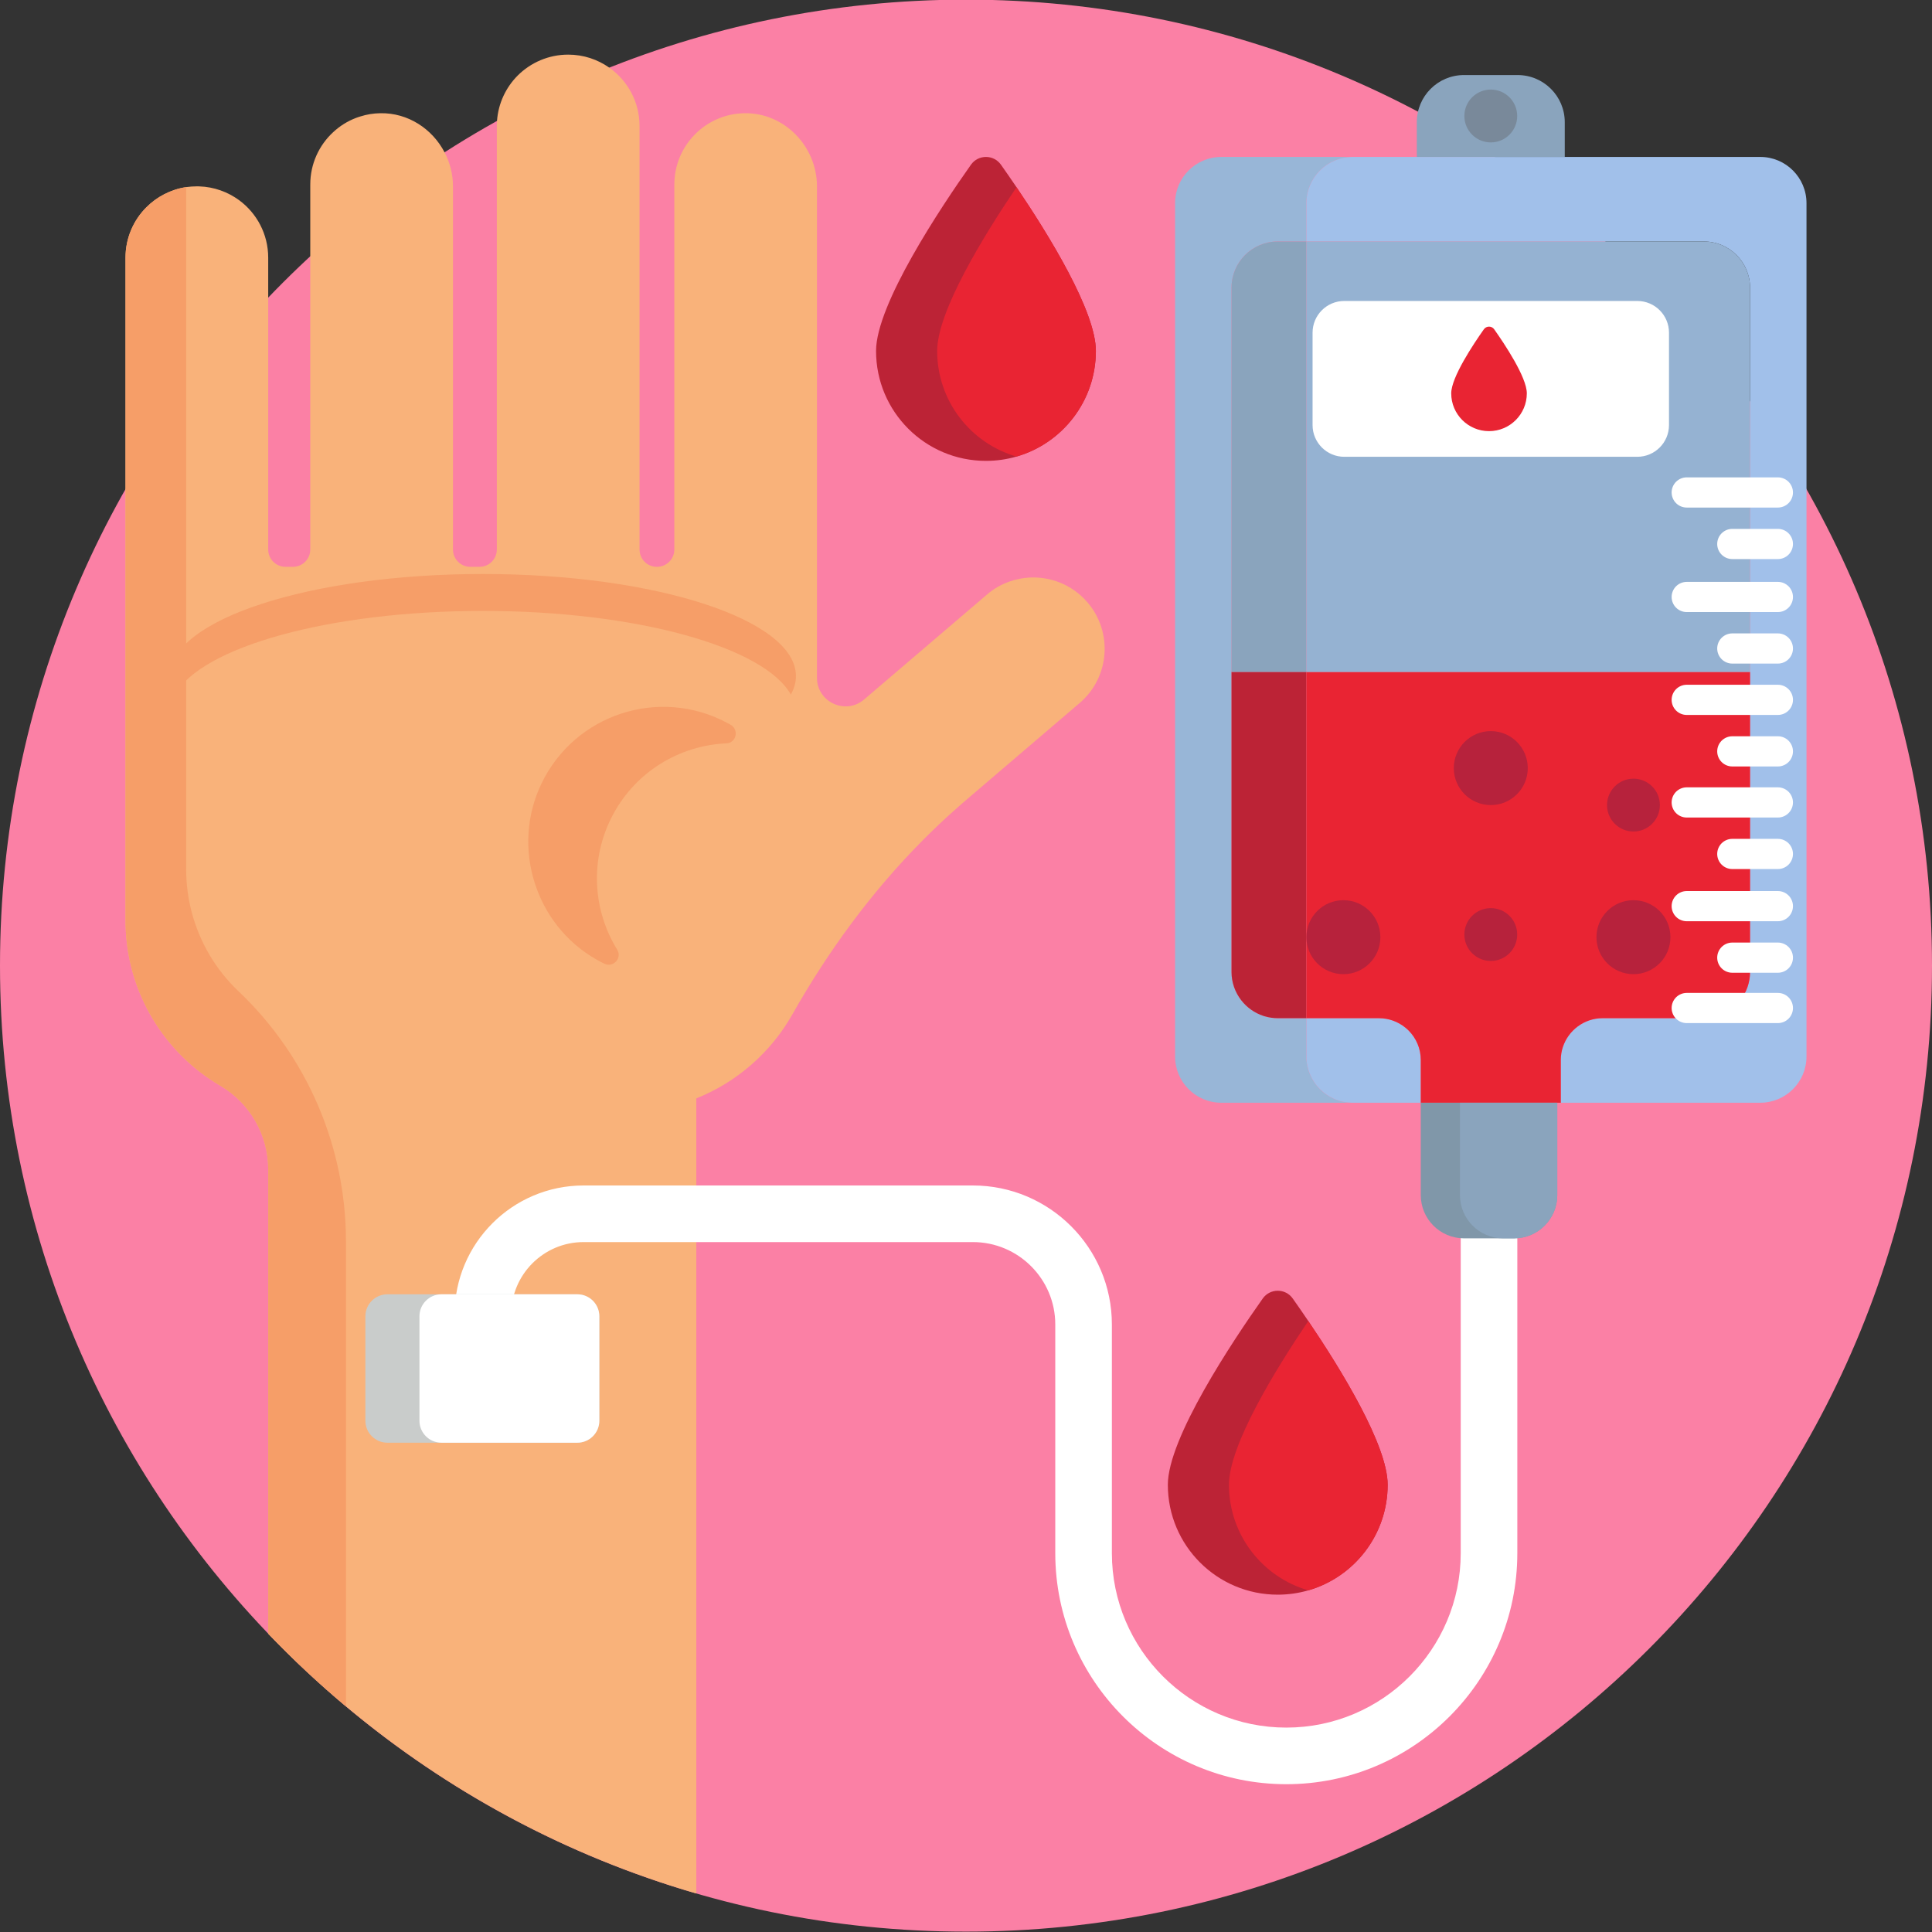 <?xml version="1.0" encoding="iso-8859-1"?>
<!-- Generator: Adobe Illustrator 22.0.1, SVG Export Plug-In . SVG Version: 6.00 Build 0)  -->
<svg version="1.1" id="Icons" xmlns="http://www.w3.org/2000/svg" xmlns:xlink="http://www.w3.org/1999/xlink" x="0px" y="0px"
	 viewBox="0 0 512 512" style="enable-background:new 0 0 512 512;" xml:space="preserve">
<rect x="0" y="0" width="512" height="512" fill="#333333" stroke="none"/>
<g>
	<path id="XMLID_1686_" style="fill:#FB80A5;" d="M512,255.904c0,70.692-28.654,134.692-74.981,181.019S326.692,511.904,256,511.904
		S121.308,483.25,74.981,436.924S0,326.597,0,255.904S28.654,121.212,74.981,74.885S185.308-0.096,256-0.096
		s134.692,28.654,181.019,74.981S512,185.212,512,255.904z"/>
	<g id="XMLID_1961_">
		<g id="XMLID_2036_">
			<path id="XMLID_1770_" style="fill:#F9B27A;" d="M286.12,186.304l-9.3,7.945l-9.3,7.945l-5.86,5.01l-5.86,5.01
				c-0.37,0.315-0.737,0.63-1.102,0.949c-0.365,0.319-0.728,0.641-1.088,0.971c-1.6,1.4-3.173,2.835-4.717,4.296
				c-1.545,1.461-3.062,2.949-4.552,4.454c-6.755,6.82-12.98,14.128-18.703,21.826s-10.943,15.789-15.688,24.174
				c-2.83,5-6.49,9.473-10.79,13.234c-4.3,3.761-9.24,6.811-14.63,8.966v105.355v105.355c-17.255-5.01-33.76-11.785-49.305-20.119
				s-30.13-18.226-43.545-29.471c-3.61-3.02-7.135-6.14-10.57-9.354s-6.78-6.521-10.03-9.916v-61.52v-61.52
				c0-4.555-1.202-8.943-3.388-12.766s-5.353-7.084-9.283-9.384c-7.35-4.305-13.517-10.405-17.905-17.697
				s-6.995-15.777-7.225-24.852c-0.005-0.09-0.008-0.185-0.009-0.283s-0.001-0.197-0.001-0.297
				c-0.005-0.115-0.008-0.235-0.009-0.356s-0.001-0.244-0.001-0.364v-87.8v-87.8c0-2.615,0.53-5.105,1.487-7.368
				s2.342-4.297,4.052-6.002c1.395-1.395,3.005-2.575,4.779-3.484s3.711-1.546,5.761-1.856c0.455-0.065,0.92-0.115,1.392-0.149
				s0.952-0.051,1.437-0.051c0.11,0,0.218,0,0.325,0.001s0.215,0.004,0.325,0.009c1.965,0.065,3.852,0.433,5.621,1.055
				s3.419,1.5,4.909,2.585c2.345,1.72,4.278,3.97,5.624,6.573s2.106,5.558,2.106,8.688v38.665v38.665
				c0,1.27,0.515,2.418,1.347,3.248s1.982,1.343,3.252,1.343h0.97h0.97c1.275,0,2.427-0.513,3.261-1.343s1.349-1.978,1.349-3.248
				v-48.36v-48.36c0-2.73,0.577-5.328,1.619-7.673s2.546-4.438,4.401-6.158c0.885-0.835,1.85-1.58,2.882-2.225
				s2.132-1.19,3.287-1.625c0.185-0.07,0.368-0.135,0.551-0.196s0.369-0.119,0.559-0.174c0.825-0.265,1.677-0.47,2.552-0.613
				s1.773-0.222,2.688-0.237c3.685-0.075,7.14,0.965,10.077,2.799s5.357,4.461,6.972,7.561c0.715,1.36,1.272,2.81,1.651,4.324
				s0.579,3.091,0.579,4.706v48.115v48.115c0,1.27,0.515,2.418,1.348,3.248s1.983,1.343,3.253,1.343h1.21h1.21
				c1.275,0,2.425-0.513,3.256-1.343c0.831-0.83,1.344-1.978,1.344-3.248v-56.12v-56.12c0-0.225,0.005-0.45,0.014-0.674
				c0.009-0.224,0.021-0.446,0.036-0.666c0.165-2.345,0.758-4.57,1.698-6.6c0.94-2.03,2.228-3.865,3.783-5.43
				c1.72-1.71,3.76-3.095,6.024-4.052s4.751-1.487,7.366-1.487c2.025,0,3.975,0.32,5.804,0.911c1.829,0.591,3.536,1.454,5.076,2.539
				c2.425,1.71,4.43,3.977,5.829,6.616c1.399,2.639,2.191,5.649,2.191,8.844v56.12v56.12c0,0.63,0.128,1.232,0.359,1.782
				c0.231,0.55,0.566,1.047,0.981,1.468c0.42,0.42,0.917,0.755,1.47,0.985c0.553,0.23,1.16,0.355,1.8,0.355
				c1.27,0,2.423-0.513,3.258-1.343s1.353-1.978,1.353-3.248v-48.36v-48.36c0-5.16,2.067-9.84,5.419-13.253
				s7.986-5.557,13.121-5.647c5.3-0.105,10.115,2.09,13.605,5.637s5.655,8.447,5.655,13.752v65.11v65.11
				c0,3.23,1.897,5.72,4.41,6.875s5.64,0.975,8.1-1.135l12.295-10.5l12.295-10.5l3.975-3.395l3.975-3.395
				c0.9-0.78,1.857-1.455,2.856-2.029c0.999-0.574,2.039-1.046,3.104-1.421c3.585-1.27,7.452-1.417,11.077-0.481
				c3.625,0.936,7.007,2.956,9.622,6.021c3.39,3.97,4.85,8.94,4.47,13.764S290.09,182.919,286.12,186.304z"/>
			<path id="XMLID_1730_" style="fill:#F69E68;" d="M91.68,328.944v61.63v61.63c-3.61-3.02-7.135-6.14-10.57-9.354
				s-6.78-6.521-10.03-9.916v-61.52v-61.52c0-4.555-1.202-8.943-3.388-12.766s-5.353-7.084-9.283-9.384
				c-7.35-4.305-13.517-10.405-17.905-17.697s-6.995-15.777-7.225-24.852c-0.005-0.09-0.008-0.185-0.009-0.283
				s-0.001-0.197-0.001-0.297c-0.005-0.115-0.008-0.235-0.009-0.356s-0.001-0.244-0.001-0.364v-87.8v-87.8
				c0-2.615,0.53-5.105,1.487-7.368s2.342-4.297,4.052-6.002c1.395-1.395,3.005-2.575,4.779-3.484s3.711-1.546,5.761-1.856v90.41
				v90.41c0,1.935,0.125,3.855,0.371,5.75s0.614,3.765,1.099,5.6c1.045,3.965,2.63,7.765,4.711,11.291
				c2.081,3.526,4.659,6.779,7.689,9.649c4.54,4.31,8.59,9.04,12.111,14.102s6.514,10.458,8.939,16.098
				c2.42,5.635,4.275,11.515,5.525,17.553S91.68,322.679,91.68,328.944z"/>
			<path id="XMLID_2038_" style="fill:#F69E68;" d="M160.154,255.389c-0.354-0.172-0.706-0.35-1.056-0.535
				c-0.35-0.185-0.699-0.376-1.046-0.573c-8.114-4.614-13.776-12.065-16.399-20.465c-2.623-8.4-2.205-17.75,1.841-26.161
				c4.433-9.213,12.221-15.624,21.139-18.547c8.918-2.923,18.966-2.358,27.92,2.379c0.182,0.096,0.362,0.194,0.542,0.292
				c0.179,0.099,0.358,0.199,0.535,0.3c1.143,0.654,1.517,1.856,1.277,2.908c-0.24,1.052-1.095,1.954-2.41,2.011
				c-6.142,0.266-12.133,2.113-17.36,5.351s-9.689,7.867-12.774,13.697c-3.084,5.829-4.401,12.122-4.138,18.264
				c0.263,6.142,2.105,12.134,5.339,17.362c0.69,1.115,0.427,2.33-0.303,3.124C162.529,255.59,161.333,255.962,160.154,255.389z"/>
			<path id="XMLID_2037_" style="fill:#F69E68;" d="M210.934,179.168c0,0.836-0.116,1.664-0.344,2.48s-0.568,1.621-1.018,2.413
				c-3.527-6.303-13.754-11.843-28.185-15.808c-14.431-3.964-33.066-6.353-53.412-6.353s-38.981,2.389-53.412,6.353
				c-14.431,3.964-24.657,9.505-28.185,15.808c-0.449-0.792-0.79-1.597-1.018-2.413c-0.228-0.816-0.344-1.644-0.344-2.48
				c0-7.473,9.285-14.236,24.298-19.131s35.752-7.922,58.66-7.922s43.647,3.027,58.66,7.922S210.934,171.695,210.934,179.168z"/>
		</g>
		<g id="XMLID_2034_">
			<path id="XMLID_2035_" style="fill:#FFFFFF;" d="M340.882,472.832c-16.879,0-32.185-6.866-43.271-17.952
				s-17.952-26.392-17.952-43.271v-30.306v-30.306c0-6.02-2.449-11.479-6.402-15.432s-9.412-6.402-15.432-6.402h-51.589h-51.589
				c-5.285,0-10.078,2.15-13.549,5.621s-5.621,8.264-5.621,13.549c0,2.071-0.839,3.946-2.197,5.303s-3.232,2.197-5.303,2.197
				s-3.946-0.839-5.303-2.197s-2.197-3.232-2.197-5.303c0-9.421,3.832-17.963,10.019-24.151s14.73-10.019,24.15-10.019h51.589
				h51.589c10.155,0,19.364,4.131,26.034,10.801s10.801,15.879,10.801,26.034v30.306v30.306c0,12.744,5.184,24.299,13.554,32.669
				s19.925,13.554,32.669,13.554s24.3-5.184,32.67-13.554s13.554-19.925,13.554-32.669v-44.974v-44.974
				c0-2.071,0.839-3.946,2.197-5.303s3.232-2.197,5.303-2.197s3.946,0.839,5.303,2.197s2.197,3.232,2.197,5.303v44.974v44.974
				c0,16.879-6.866,32.185-17.952,43.271S357.761,472.832,340.882,472.832z"/>
		</g>
		<g id="XMLID_1985_">
			<path id="XMLID_2033_" style="fill:#98B6D7;" d="M346.209,279.985v-5.076v-5.076h-3.796h-3.796h-0.001h-0.001
				c-0.576,0-1.141-0.043-1.695-0.122c-0.554-0.08-1.095-0.197-1.624-0.345c-0.053-0.015-0.108-0.028-0.162-0.041
				s-0.109-0.026-0.161-0.043c-0.024-0.008-0.048-0.017-0.071-0.026c-0.023-0.009-0.047-0.018-0.071-0.026
				c-1.19-0.386-2.298-0.951-3.295-1.661s-1.883-1.566-2.629-2.537c-0.795-1.033-1.431-2.195-1.868-3.448
				c-0.438-1.254-0.676-2.6-0.676-4.003v-39.732v-39.732h0.001h0.001v-50.934V76.247c0-3.383,1.371-6.446,3.589-8.664
				c2.217-2.217,5.28-3.589,8.664-3.589h3.796h3.796v-5.076v-5.076c0-3.383,1.371-6.446,3.589-8.664s5.28-3.589,8.664-3.589h-17.401
				H323.66c-3.383,0-6.446,1.371-8.664,3.589s-3.589,5.28-3.589,8.664v113.071v113.071c0,3.383,1.371,6.446,3.589,8.664
				s5.28,3.589,8.664,3.589h17.401h17.401c-3.383,0-6.446-1.371-8.664-3.589S346.209,283.368,346.209,279.985z"/>
			<path id="XMLID_2032_" style="fill:#A1C0EA;" d="M478.739,279.985V166.914V53.842c0-3.383-1.371-6.446-3.589-8.664
				s-5.28-3.589-8.664-3.589h-54.012h-54.012c-3.383,0-6.446,1.371-8.664,3.589s-3.589,5.28-3.589,8.664v5.076v5.076h52.66h52.66
				c3.383,0,6.446,1.371,8.664,3.589c2.217,2.217,3.589,5.28,3.589,8.664v50.934v50.934h0.001h0.001v39.732v39.732
				c0,1.403-0.239,2.75-0.676,4.003c-0.437,1.254-1.074,2.415-1.868,3.448c-0.746,0.97-1.632,1.827-2.629,2.537
				s-2.105,1.274-3.295,1.661c-0.024,0.008-0.047,0.017-0.071,0.026c-0.023,0.009-0.047,0.018-0.071,0.026
				c-0.053,0.016-0.107,0.03-0.161,0.043s-0.109,0.026-0.162,0.041c-0.528,0.149-1.07,0.266-1.624,0.345
				c-0.554,0.08-1.119,0.122-1.695,0.122h-0.001h-0.001h-13.409h-13.409c-1.232,0-2.416,0.204-3.522,0.577
				c-1.106,0.374-2.133,0.918-3.054,1.598c-0.461,0.341-0.895,0.716-1.297,1.122c-0.402,0.406-0.773,0.844-1.11,1.309
				c-0.659,0.912-1.185,1.926-1.546,3.015s-0.558,2.253-0.558,3.463v5.66v5.66h26.43h26.43c3.383,0,6.446-1.371,8.664-3.589
				S478.739,283.368,478.739,279.985z"/>
			<path id="XMLID_2031_" style="fill:#A1C0EA;" d="M373.273,273.08c-0.147-0.147-0.298-0.288-0.454-0.424
				c-0.156-0.137-0.315-0.269-0.477-0.399c-0.948-0.757-2.021-1.363-3.184-1.779c-1.163-0.417-2.416-0.644-3.723-0.644h-9.612
				h-9.612v5.076v5.076c0,3.383,1.371,6.446,3.589,8.664s5.28,3.589,8.664,3.589h9.029h9.029v-5.659v-5.659
				c0-1.531-0.31-2.989-0.871-4.315C375.087,275.277,374.276,274.083,373.273,273.08z"/>
			<path id="XMLID_2030_" style="fill:#8AA4BD;" d="M326.364,76.247v50.934v50.934h9.922h9.922v-57.061V63.994h-3.796h-3.796
				c-3.383,0-6.446,1.371-8.664,3.589C327.736,69.8,326.364,72.863,326.364,76.247z"/>
			<path id="XMLID_2029_" style="fill:#95B2D2;" d="M328.907,265.032c0.746,0.97,1.632,1.827,2.629,2.537s2.105,1.274,3.295,1.661
				c-1.189-0.387-2.297-0.951-3.294-1.661C330.539,266.859,329.653,266.003,328.907,265.032z"/>
			<path id="XMLID_2028_" style="fill:#95B2D2;" d="M335.296,269.365c-0.053-0.015-0.108-0.028-0.162-0.041
				c-0.054-0.013-0.108-0.026-0.161-0.043c0.053,0.016,0.107,0.03,0.161,0.043S335.243,269.35,335.296,269.365z"/>
			<path id="XMLID_2027_" style="fill:#95B2D2;" d="M455.315,269.23c1.19-0.386,2.298-0.951,3.295-1.661s1.883-1.566,2.629-2.537
				c-0.746,0.97-1.633,1.826-2.63,2.537C457.613,268.279,456.505,268.843,455.315,269.23z"/>
			<path id="XMLID_2026_" style="fill:#95B2D2;" d="M455.173,269.282c-0.053,0.016-0.107,0.03-0.161,0.043
				c-0.054,0.013-0.109,0.026-0.162,0.041c0.053-0.015,0.108-0.028,0.162-0.041S455.121,269.298,455.173,269.282z"/>
			<path id="XMLID_2025_" style="fill:#95B2D2;" d="M365.437,269.833h-0.001h-0.001c1.307,0,2.56,0.228,3.723,0.644
				c1.163,0.417,2.237,1.023,3.184,1.779c-0.947-0.757-2.021-1.363-3.183-1.779S366.743,269.833,365.437,269.833z"/>
			<path id="XMLID_2023_" style="fill:#95B2D2;" d="M418.137,272.008c0.92-0.68,1.948-1.224,3.054-1.598
				c1.106-0.374,2.289-0.577,3.522-0.577h-0.001h-0.001c-1.232,0-2.415,0.204-3.52,0.577S419.057,271.328,418.137,272.008z"/>
			<path id="XMLID_2022_" style="fill:#95B2D2;" d="M413.627,280.917c0-1.211,0.197-2.375,0.558-3.463s0.887-2.103,1.546-3.015
				c-0.659,0.912-1.185,1.926-1.546,3.014s-0.558,2.252-0.558,3.462V280.917L413.627,280.917z"/>
			<path id="XMLID_2021_" style="fill:#95B2D2;" d="M463.782,178.116v-50.934V76.247c0-3.383-1.371-6.446-3.589-8.664
				c-2.217-2.217-5.28-3.589-8.664-3.589h-52.66h-52.66v57.061v57.061h58.786H463.782z"/>
			<path id="XMLID_2020_" style="fill:#95B2D2;" d="M373.273,273.08c1.003,1.003,1.815,2.197,2.376,3.524
				c0.561,1.326,0.871,2.784,0.871,4.315v5.659v5.659l0,0h0v-5.661v-5.661c0-1.53-0.31-2.987-0.871-4.313
				C375.087,275.277,374.276,274.083,373.273,273.08z"/>
			<path id="XMLID_2018_" style="fill:#E92433;" d="M338.615,269.833h0.001h0.001c-0.576,0-1.142-0.043-1.696-0.122
				c-0.554-0.08-1.096-0.197-1.625-0.345c0.528,0.149,1.07,0.266,1.624,0.345C337.473,269.79,338.039,269.833,338.615,269.833z"/>
			<path id="XMLID_2017_" style="fill:#E92433;" d="M326.364,178.116h-0.001h-0.001v39.732v39.732c0,1.403,0.239,2.75,0.676,4.003
				c0.437,1.254,1.074,2.415,1.868,3.448c-0.794-1.033-1.43-2.194-1.867-3.448s-0.676-2.6-0.676-4.004v-39.732V178.116z"/>
			<path id="XMLID_2016_" style="fill:#E92433;" d="M334.973,269.282c-0.024-0.008-0.048-0.017-0.071-0.026
				c-0.023-0.009-0.047-0.018-0.071-0.026c0.024,0.008,0.047,0.017,0.071,0.026C334.925,269.265,334.948,269.274,334.973,269.282z"
				/>
			<path id="XMLID_2015_" style="fill:#E92433;" d="M455.315,269.23c-0.024,0.008-0.047,0.017-0.071,0.026
				c-0.023,0.009-0.047,0.018-0.071,0.026c0.024-0.008,0.048-0.017,0.071-0.026C455.268,269.247,455.291,269.238,455.315,269.23z"/>
			<path id="XMLID_2014_" style="fill:#E92433;" d="M451.532,269.833c0.576,0,1.141-0.043,1.695-0.122
				c0.554-0.08,1.095-0.197,1.624-0.345c-0.529,0.149-1.071,0.266-1.625,0.345c-0.554,0.08-1.12,0.122-1.696,0.122h0.001H451.532z"
				/>
			<path id="XMLID_2013_" style="fill:#E92433;" d="M415.73,274.439c0.336-0.465,0.707-0.902,1.11-1.309
				c0.402-0.406,0.836-0.781,1.297-1.122c-0.461,0.341-0.895,0.716-1.297,1.122C416.437,273.537,416.066,273.974,415.73,274.439z"/>
			<polygon id="XMLID_2012_" style="fill:#E92433;" points="413.626,280.918 413.626,286.578 413.626,292.237 413.627,292.237 
				413.627,292.237 413.627,286.577 413.627,280.917 413.627,280.918 			"/>
			<path id="XMLID_2011_" style="fill:#E92433;" d="M372.342,272.257c0.162,0.129,0.322,0.262,0.477,0.399
				c0.156,0.137,0.307,0.278,0.454,0.424c-0.147-0.147-0.298-0.288-0.454-0.424C372.663,272.518,372.504,272.386,372.342,272.257z"
				/>
			<path id="XMLID_2010_" style="fill:#E92433;" d="M461.239,265.032c0.795-1.033,1.431-2.195,1.868-3.448
				c0.438-1.254,0.676-2.6,0.676-4.003v-39.732v-39.732h-0.001h-0.001v39.732v39.732c0,1.404-0.239,2.75-0.676,4.004
				S462.033,263.999,461.239,265.032z"/>
			<path id="XMLID_2009_" style="fill:#BC2336;" d="M326.364,257.58c0,1.404,0.239,2.75,0.676,4.004s1.073,2.415,1.867,3.448
				c0.746,0.97,1.633,1.826,2.63,2.537c0.997,0.71,2.105,1.274,3.294,1.661c0.024,0.008,0.047,0.017,0.071,0.026
				c0.023,0.009,0.047,0.018,0.071,0.026c0.053,0.016,0.107,0.03,0.161,0.043c0.054,0.013,0.109,0.026,0.162,0.041
				c0.529,0.149,1.071,0.266,1.625,0.345c0.554,0.08,1.12,0.122,1.696,0.122h3.796h3.796v-45.859v-45.859h-9.922h-9.922v39.732
				V257.58z"/>
			<path id="XMLID_2008_" style="fill:#E92433;" d="M413.627,280.917L413.627,280.917v-0.002c0-1.21,0.196-2.374,0.558-3.462
				s0.887-2.103,1.546-3.014c0.336-0.465,0.707-0.902,1.11-1.309c0.402-0.406,0.836-0.781,1.297-1.122
				c0.92-0.68,1.948-1.224,3.053-1.598s2.288-0.577,3.52-0.577h0.001h0.001h13.409h13.409c0.576,0,1.142-0.043,1.696-0.122
				c0.554-0.08,1.096-0.197,1.625-0.345c0.053-0.015,0.108-0.028,0.162-0.041c0.054-0.013,0.108-0.026,0.161-0.043
				c0.024-0.008,0.048-0.017,0.071-0.026c0.023-0.009,0.047-0.018,0.071-0.026c1.189-0.387,2.297-0.951,3.294-1.661
				c0.997-0.71,1.883-1.566,2.63-2.537c0.794-1.033,1.43-2.194,1.867-3.448s0.676-2.6,0.676-4.004v-39.732v-39.732h-58.786h-58.786
				v45.859v45.859h9.612h9.612h0.001h0.001c1.306,0,2.559,0.228,3.722,0.644s2.236,1.023,3.183,1.779
				c0.162,0.129,0.322,0.262,0.477,0.399c0.156,0.137,0.307,0.278,0.454,0.424c1.003,1.003,1.815,2.197,2.376,3.523
				c0.561,1.326,0.871,2.783,0.871,4.313v5.661v5.661h18.553h18.553v-5.659L413.627,280.917L413.627,280.917L413.627,280.917z"/>
			<path id="XMLID_2007_" style="fill:#8097A9;" d="M412.692,292.235v12.239v12.239c0,3.166-1.284,6.032-3.36,8.105
				s-4.943,3.356-8.109,3.356h-6.618h-6.618c-3.166,0-6.034-1.282-8.109-3.356s-3.36-4.939-3.36-8.105v-12.239v-12.239h18.087
				H412.692z"/>
			<path id="XMLID_2006_" style="fill:#8AA4BD;" d="M412.692,292.235v12.239v12.239c0,3.166-1.284,6.032-3.36,8.105
				s-4.943,3.356-8.109,3.356H399.8h-1.423c-3.166,0-6.034-1.282-8.109-3.356s-3.36-4.939-3.36-8.105v-12.239v-12.239H399.8H412.692
				z"/>
			<path id="XMLID_2005_" style="fill:#B7223C;" d="M346.209,248.362c0,2.707,1.097,5.157,2.871,6.931s4.224,2.871,6.931,2.871
				s5.157-1.097,6.931-2.871s2.871-4.224,2.871-6.931c0-2.707-1.097-5.157-2.871-6.931c-1.774-1.774-4.224-2.871-6.931-2.871
				s-5.157,1.097-6.931,2.871C347.306,243.205,346.209,245.655,346.209,248.362z"/>
			<path id="XMLID_2004_" style="fill:#B7223C;" d="M385.271,203.554c0,2.707,1.097,5.157,2.871,6.931
				c1.774,1.774,4.224,2.871,6.931,2.871s5.157-1.097,6.931-2.871c1.774-1.774,2.871-4.224,2.871-6.931
				c0-2.707-1.097-5.157-2.871-6.931c-1.774-1.774-4.224-2.871-6.931-2.871s-5.157,1.097-6.931,2.871
				C386.368,198.397,385.271,200.847,385.271,203.554z"/>
			<path id="XMLID_2003_" style="fill:#B7223C;" d="M423.078,248.362c0,2.707,1.097,5.157,2.871,6.931
				c1.774,1.774,4.224,2.871,6.931,2.871s5.157-1.097,6.931-2.871c1.774-1.774,2.871-4.224,2.871-6.931
				c0-2.707-1.097-5.157-2.871-6.931c-1.774-1.774-4.224-2.871-6.931-2.871s-5.157,1.097-6.931,2.871
				C424.175,243.205,423.078,245.655,423.078,248.362z"/>
			<path id="XMLID_2002_" style="fill:#B7223C;" d="M425.879,213.356c0,1.933,0.784,3.684,2.051,4.951
				c1.267,1.267,3.017,2.051,4.951,2.051c1.933,0,3.684-0.784,4.951-2.051c1.267-1.267,2.051-3.017,2.051-4.951
				c0-1.933-0.784-3.684-2.051-4.951s-3.017-2.051-4.951-2.051c-1.933,0-3.684,0.784-4.951,2.051
				C426.662,209.672,425.879,211.422,425.879,213.356z"/>
			<path id="XMLID_2001_" style="fill:#B7223C;" d="M388.072,247.662c0,1.933,0.784,3.684,2.051,4.951
				c1.267,1.267,3.017,2.051,4.951,2.051s3.684-0.784,4.951-2.051c1.267-1.267,2.051-3.017,2.051-4.951
				c0-1.933-0.784-3.684-2.051-4.951c-1.267-1.267-3.017-2.051-4.951-2.051s-3.684,0.784-4.951,2.051
				C388.855,243.978,388.072,245.729,388.072,247.662z"/>
			<path id="XMLID_2000_" style="fill:#8AA4BD;" d="M414.678,41.59h-19.605h-19.605v-4.601v-4.601c0-3.452,1.399-6.577,3.661-8.84
				c2.262-2.262,5.388-3.661,8.84-3.661h7.104h7.104c3.452,0,6.577,1.399,8.84,3.661c2.262,2.262,3.661,5.388,3.661,8.84v4.601
				V41.59z"/>
			<path id="XMLID_1999_" style="fill:#79899A;" d="M388.072,30.738c0,1.933,0.784,3.684,2.051,4.951
				c1.267,1.267,3.017,2.051,4.951,2.051s3.684-0.784,4.951-2.051c1.267-1.267,2.051-3.017,2.051-4.951s-0.784-3.684-2.051-4.951
				c-1.267-1.267-3.017-2.051-4.951-2.051s-3.684,0.784-4.951,2.051C388.855,27.055,388.072,28.805,388.072,30.738z"/>
			
				<polyline id="XMLID_1998_" style="fill:none;stroke:#FFFFFF;stroke-width:8;stroke-linecap:round;stroke-miterlimit:10;" points="
				471.154,130.507 459.077,130.507 446.999,130.507 			"/>
			
				<polyline id="XMLID_1997_" style="fill:none;stroke:#FFFFFF;stroke-width:8;stroke-linecap:round;stroke-miterlimit:10;" points="
				471.154,144.159 465.115,144.159 459.077,144.159 			"/>
			
				<polyline id="XMLID_1996_" style="fill:none;stroke:#FFFFFF;stroke-width:8;stroke-linecap:round;stroke-miterlimit:10;" points="
				471.154,158.204 459.077,158.204 446.999,158.204 			"/>
			
				<polyline id="XMLID_1995_" style="fill:none;stroke:#FFFFFF;stroke-width:8;stroke-linecap:round;stroke-miterlimit:10;" points="
				471.154,171.856 465.115,171.856 459.077,171.856 			"/>
			
				<polyline id="XMLID_1994_" style="fill:none;stroke:#FFFFFF;stroke-width:8;stroke-linecap:round;stroke-miterlimit:10;" points="
				471.154,185.467 459.077,185.467 446.999,185.467 			"/>
			
				<polyline id="XMLID_1993_" style="fill:none;stroke:#FFFFFF;stroke-width:8;stroke-linecap:round;stroke-miterlimit:10;" points="
				471.154,199.12 465.115,199.12 459.077,199.12 			"/>
			
				<polyline id="XMLID_1992_" style="fill:none;stroke:#FFFFFF;stroke-width:8;stroke-linecap:round;stroke-miterlimit:10;" points="
				471.154,212.653 459.077,212.653 446.999,212.653 			"/>
			
				<polyline id="XMLID_1991_" style="fill:none;stroke:#FFFFFF;stroke-width:8;stroke-linecap:round;stroke-miterlimit:10;" points="
				471.154,226.306 465.115,226.306 459.077,226.306 			"/>
			
				<polyline id="XMLID_1990_" style="fill:none;stroke:#FFFFFF;stroke-width:8;stroke-linecap:round;stroke-miterlimit:10;" points="
				471.154,240.136 459.077,240.136 446.999,240.136 			"/>
			
				<polyline id="XMLID_1989_" style="fill:none;stroke:#FFFFFF;stroke-width:8;stroke-linecap:round;stroke-miterlimit:10;" points="
				471.154,267.131 459.077,267.131 446.999,267.131 			"/>
			
				<polyline id="XMLID_1988_" style="fill:none;stroke:#FFFFFF;stroke-width:8;stroke-linecap:round;stroke-miterlimit:10;" points="
				471.154,253.788 465.115,253.788 459.077,253.788 			"/>
			<path id="XMLID_1987_" style="fill:#FFFFFF;" d="M433.898,121.055h-38.825h-38.825c-2.32,0-4.421-0.941-5.942-2.461
				c-1.521-1.521-2.461-3.621-2.461-5.942v-12.245V88.162c0-2.32,0.941-4.421,2.461-5.942c1.521-1.521,3.621-2.461,5.942-2.461
				h38.825h38.825c2.32,0,4.421,0.941,5.942,2.461c1.521,1.521,2.461,3.621,2.461,5.942v12.245v12.245
				c0,2.32-0.941,4.421-2.461,5.942C438.319,120.114,436.218,121.055,433.898,121.055z"/>
			<path id="XMLID_1986_" style="fill:#E92433;" d="M384.589,104.24c0,2.766,1.121,5.27,2.934,7.083s4.317,2.934,7.083,2.934
				c2.766,0,5.27-1.121,7.083-2.934s2.934-4.317,2.934-7.083c0-2.124-1.477-5.399-3.297-8.627c-1.82-3.228-3.982-6.409-5.353-8.348
				c-0.333-0.472-0.85-0.707-1.367-0.707s-1.033,0.236-1.367,0.707c-1.37,1.938-3.533,5.12-5.353,8.348
				C386.066,98.841,384.589,102.115,384.589,104.24z"/>
		</g>
		<path id="XMLID_1984_" style="fill:#C9CCCB;" d="M158.829,348.832v13.835v13.835c0,1.61-0.655,3.068-1.712,4.122
			c-1.057,1.055-2.517,1.708-4.127,1.708h-25.165h-25.165c-1.61,0-3.067-0.652-4.122-1.708c-1.055-1.055-1.708-2.512-1.708-4.122
			v-13.835v-13.835c0-1.61,0.653-3.068,1.708-4.123s2.513-1.707,4.122-1.707h25.165h25.165c1.61,0,3.07,0.652,4.127,1.707
			S158.829,347.222,158.829,348.832z"/>
		<path id="XMLID_1983_" style="fill:#FFFFFF;" d="M158.829,348.832v13.835v13.835c0,1.61-0.655,3.068-1.712,4.122
			c-1.057,1.055-2.517,1.708-4.127,1.708h-18h-18c-1.61,0-3.068-0.652-4.123-1.708c-1.055-1.055-1.707-2.512-1.707-4.122v-13.835
			v-13.835c0-1.61,0.652-3.068,1.707-4.123s2.513-1.707,4.123-1.707h18h18c1.61,0,3.07,0.652,4.127,1.707
			S158.829,347.222,158.829,348.832z"/>
		<g id="XMLID_1980_">
			<path id="XMLID_1982_" style="fill:#BC2336;" d="M290.418,93.008c0,6.638-2.221,12.758-5.961,17.657s-8.997,8.575-15.07,10.327
				c-1.284,0.373-2.607,0.659-3.959,0.852c-1.352,0.193-2.734,0.292-4.138,0.292c-8.045,0-15.327-3.259-20.597-8.53
				c-5.271-5.271-8.53-12.553-8.53-20.597c0-6.177,4.295-15.698,9.586-25.085s11.579-18.64,15.567-24.278
				c0.969-1.37,2.471-2.055,3.972-2.055c1.501,0,3.003,0.685,3.972,2.055c0.599,0.847,1.251,1.775,1.942,2.773
				s1.424,2.067,2.185,3.195c4.311,6.369,9.569,14.593,13.749,22.537S290.418,87.758,290.418,93.008z"/>
			<path id="XMLID_1981_" style="fill:#E92433;" d="M290.418,93.008c0,6.638-2.221,12.758-5.961,17.657s-8.997,8.575-15.07,10.327
				c-6.073-1.752-11.329-5.429-15.067-10.327s-5.958-11.018-5.958-17.657c0-5.25,3.102-12.914,7.281-20.858
				c4.179-7.944,9.435-16.168,13.744-22.537c4.311,6.369,9.569,14.593,13.749,22.537S290.418,87.758,290.418,93.008z"/>
		</g>
		<g id="XMLID_1962_">
			<path id="XMLID_1979_" style="fill:#BC2336;" d="M367.744,393.477c0,6.638-2.221,12.758-5.961,17.657
				c-3.74,4.898-8.997,8.575-15.07,10.327c-1.284,0.373-2.607,0.659-3.959,0.852c-1.352,0.193-2.734,0.292-4.138,0.292
				c-8.045,0-15.327-3.259-20.597-8.53c-5.271-5.271-8.53-12.553-8.53-20.597c0-6.177,4.295-15.698,9.586-25.085
				c5.291-9.387,11.579-18.64,15.567-24.278c0.969-1.37,2.471-2.055,3.972-2.055c1.501,0,3.003,0.685,3.972,2.055
				c0.599,0.847,1.251,1.775,1.942,2.773c0.692,0.998,1.424,2.067,2.185,3.195c4.311,6.369,9.569,14.593,13.749,22.537
				C364.642,380.563,367.744,388.227,367.744,393.477z"/>
			<path id="XMLID_1978_" style="fill:#E92433;" d="M367.744,393.477c0,6.638-2.221,12.758-5.961,17.657
				c-3.74,4.898-8.997,8.575-15.07,10.327c-6.073-1.752-11.329-5.429-15.067-10.327c-3.738-4.898-5.958-11.018-5.958-17.657
				c0-5.25,3.102-12.914,7.281-20.858c4.179-7.944,9.435-16.168,13.744-22.537c4.311,6.369,9.569,14.593,13.749,22.537
				C364.642,380.563,367.744,388.227,367.744,393.477z"/>
		</g>
	</g>
</g>
</svg>
